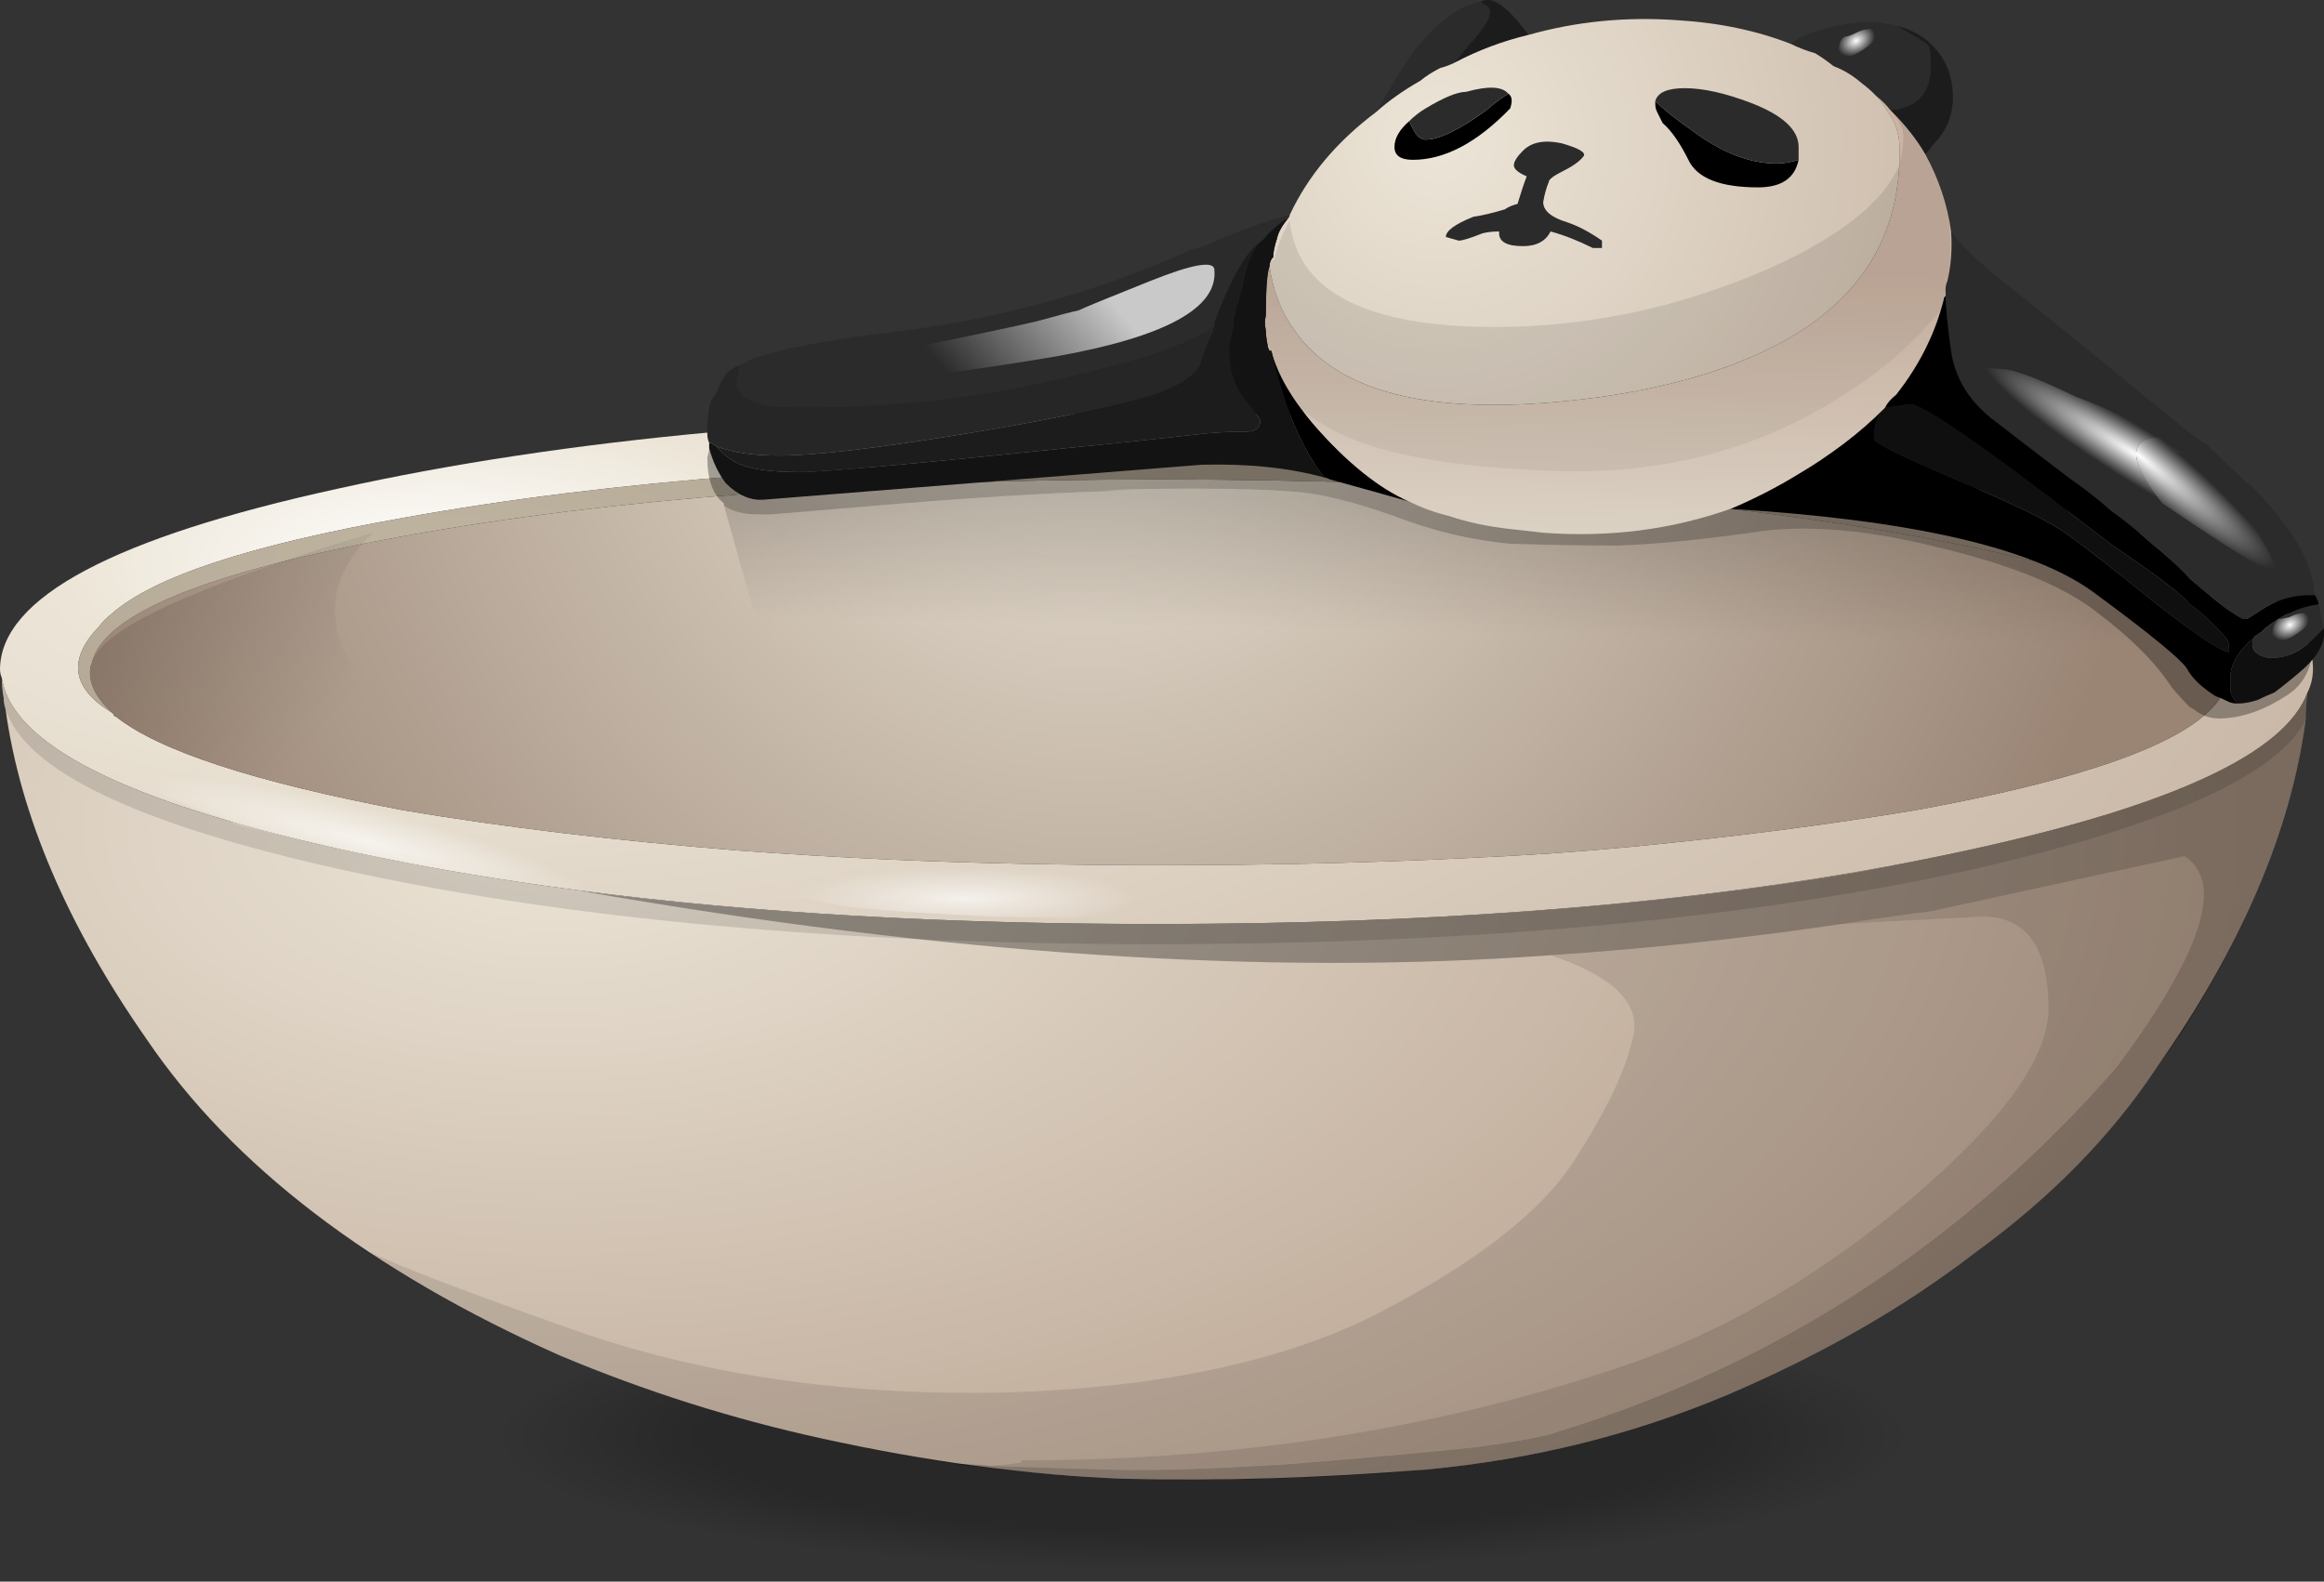 <?xml version="1.0" encoding="UTF-8"?>
<!DOCTYPE svg  PUBLIC '-//W3C//DTD SVG 1.1//EN'  'http://www.w3.org/Graphics/SVG/1.1/DTD/svg11.dtd'>
<svg enable-background="new 0 0 63.25 43.05" version="1.1" viewBox="0 0 63.25 43.05" xml:space="preserve" xmlns="http://www.w3.org/2000/svg" xmlns:xlink="http://www.w3.org/1999/xlink">
<rect x="0" y="0" width="63.25" height="43.05" fill="#333333" stroke="none"/>
<symbol id="ah">
</symbol>
<g clip-rule="evenodd" fill-rule="evenodd">
			<radialGradient id="y" cx="32.75" cy="39.1" r="21.862" gradientTransform="matrix(1 0 0 .191 0 31.633)" gradientUnits="userSpaceOnUse">
			<stop stop-opacity=".212" offset=".631"/>
			<stop stop-opacity="0" offset=".882"/>
		</radialGradient>
		<path d="m58.4 39.1c0 0.7-0.7 1.534-2.101 2.5-1.434 0.934-7.934 1.417-19.5 1.45-11.533 0.033-19.367-0.434-23.5-1.399-4.133-1-6.2-1.851-6.2-2.551 0-0.767 2.5-1.416 7.5-1.949 5-0.434 11.05-0.65 18.15-0.65s13.134 0.217 18.1 0.65c5.035 0.533 7.551 1.182 7.551 1.949z" fill="url(#y)"/>
				<radialGradient id="z" cx="15.15" cy="22.5" r="46.175" gradientTransform="matrix(1 0 0 .533 0 10.513)" gradientUnits="userSpaceOnUse">
				<stop stop-color="#ECE5D7" offset="0"/>
				<stop stop-color="#B49C8A" offset="1"/>
			</radialGradient>
			<path d="m0.05 18.45c0.267 1.8 3.317 3.35 9.15 4.649 6.167 1.367 13.583 2.051 22.25 2.051 8.7 0 16.133-0.684 22.3-2.051 5.434-1.2 8.45-2.616 9.05-4.25-0.033 0.267-0.05 0.517-0.05 0.75-0.4 3.034-1.75 6.183-4.05 9.45-1.233 1.867-2.884 3.55-4.95 5.05-1.9 1.467-4.134 2.75-6.7 3.851-2.6 1.1-5.35 1.783-8.25 2.05-2.899 0.233-5.633 0.316-8.2 0.25-2.633-0.1-5.383-0.467-8.25-1.1-2.434-0.534-4.8-1.284-7.1-2.25-5.167-2.3-8.917-5.167-11.25-8.6-2.167-3.1-3.45-6.1-3.85-9-0.033-0.1-0.05-0.2-0.05-0.3-0.033-0.167-0.05-0.35-0.05-0.55z" fill="url(#z)"/>
				<radialGradient id="aa" cx="12.1" cy="15.3" r="78.462" gradientTransform="matrix(1 0 0 .385 0 9.406)" gradientUnits="userSpaceOnUse">
				<stop stop-color="#fff" offset="0"/>
				<stop stop-color="#ECE5D7" offset=".133"/>
				<stop stop-color="#B49C8A" offset="1"/>
			</radialGradient>
			<path d="m62.8 18.85c-0.6 1.633-3.616 3.05-9.05 4.25-6.167 1.367-13.6 2.051-22.3 2.051-8.667 0-16.083-0.684-22.25-2.051-5.833-1.3-8.883-2.85-9.15-4.649-0.033-0.068-0.05-0.151-0.05-0.251 0.033-1.934 3.1-3.567 9.2-4.9 6.167-1.367 13.583-2.05 22.25-2.05 8.7 0 16.133 0.683 22.3 2.05 6.134 1.333 9.2 2.967 9.2 4.9 0 0.233-0.05 0.45-0.15 0.65zm-2.15-0.8v-0.25c0-1.466-2.834-2.7-8.5-3.7-5.7-1.033-12.567-1.55-20.601-1.55s-14.9 0.517-20.6 1.55c-4.133 0.733-6.767 1.6-7.9 2.6-0.133 0.1-0.25 0.216-0.35 0.35-0.867 0.9-0.75 1.684 0.35 2.35l0.05 0.05c0 0.033 0.017 0.05 0.05 0.05 1.167 0.933 3.767 1.783 7.8 2.55 2.767 0.467 5.816 0.834 9.15 1.101 1.333 0.1 2.733 0.183 4.2 0.25 2.333 0.1 4.75 0.149 7.25 0.149 3 0 5.834-0.066 8.5-0.2 1.5-0.066 2.95-0.166 4.351-0.3 2.767-0.267 5.35-0.6 7.75-1 5.666-1.033 8.5-2.283 8.5-3.75v-0.25z" fill="url(#aa)"/>
			<radialGradient id="ab" cx="29.6" cy="9" r="29.375" gradientUnits="userSpaceOnUse">
				<stop stop-color="#ECE5D7" offset="0"/>
				<stop stop-color="#9A8575" offset=".988"/>
			</radialGradient>
			<path d="m3.05 19.4c-0.4-0.367-0.6-0.733-0.6-1.1 0-0.1 0.017-0.183 0.05-0.25 0.3-1.333 3.117-2.483 8.45-3.45 5.7-1.033 12.566-1.55 20.6-1.55s14.9 0.517 20.601 1.55c5.366 0.967 8.199 2.117 8.5 3.45v0.25c0 1.467-2.834 2.717-8.5 3.75-2.4 0.4-4.983 0.733-7.75 1-1.4 0.134-2.851 0.233-4.351 0.3-2.666 0.134-5.5 0.2-8.5 0.2-2.5 0-4.917-0.05-7.25-0.149-1.466-0.067-2.867-0.15-4.2-0.25-3.333-0.267-6.383-0.634-9.15-1.101-4.034-0.767-6.633-1.617-7.8-2.55-0.033 0-0.05-0.017-0.05-0.05l-0.05-0.05z" fill="url(#ab)"/>
				<radialGradient id="ac" cx="12.1" cy="15.3" r="78.462" gradientTransform="matrix(1 0 0 .385 0 9.406)" gradientUnits="userSpaceOnUse">
				<stop stop-color="#BEB4A0" offset="0"/>
				<stop stop-color="#8D796B" offset="1"/>
			</radialGradient>
			<path d="m60.65 18.05c-0.301-1.333-3.134-2.483-8.5-3.45-5.7-1.033-12.567-1.55-20.601-1.55s-14.9 0.517-20.6 1.55c-5.333 0.967-8.15 2.117-8.45 3.45-0.033 0.067-0.05 0.15-0.05 0.25 0 0.367 0.2 0.733 0.6 1.1-1.1-0.667-1.216-1.45-0.35-2.35 0.1-0.133 0.216-0.25 0.35-0.35 1.133-1 3.767-1.867 7.9-2.6 5.7-1.033 12.566-1.55 20.6-1.55s14.9 0.517 20.601 1.55c5.666 1 8.5 2.233 8.5 3.7v0.25z" fill="url(#ac)"/>
				<path d="m62.8 18.85c-0.033 0.267-0.05 0.517-0.05 0.75-0.767 1.5-3.767 2.85-9 4.05-6.167 1.366-13.6 2.05-22.3 2.05-8.667 0-16.083-0.684-22.25-2.05-5.5-1.233-8.517-2.684-9.05-4.351-0.033-0.099-0.05-0.199-0.05-0.299-0.033-0.167-0.05-0.35-0.05-0.55 0.267 1.8 3.317 3.35 9.15 4.649 6.167 1.367 13.583 2.051 22.25 2.051 8.7 0 16.133-0.684 22.3-2.051 5.434-1.199 8.45-2.616 9.05-4.249z" fill-opacity=".122"/>
					<radialGradient id="ad" cx="26.25" cy="24.45" r="4.625" gradientTransform="matrix(1 0 0 .184 0 19.957)" gradientUnits="userSpaceOnUse">
					<stop stop-color="#fff" stop-opacity=".663" offset="0"/>
					<stop stop-color="#fff" stop-opacity="0" offset="1"/>
				</radialGradient>
				<path d="m33.1 24.7v0.05c0.167 0.033 0.301 0.066 0.4 0.1-0.467 0.067-1.15 0.117-2.05 0.15-1.434 0-2.9-0.017-4.4-0.05-1.5-0.066-2.583-0.134-3.25-0.2-0.633-0.033-1.333-0.15-2.1-0.35-0.8-0.233-0.833-0.334-0.1-0.301 0.633 0.034 1.217-0.083 1.75-0.35 0.533-0.3 2.533-0.3 6 0 2.1 0.233 3.5 0.417 4.2 0.55l0.05 0.05c-0.333 0.101-0.5 0.217-0.5 0.351z" fill="url(#ad)"/>
					<radialGradient id="ae" cx="9.95" cy="22.9" r="6.427" gradientTransform="matrix(.97 .242 -.035 .14 1.095 17.287)" gradientUnits="userSpaceOnUse">
					<stop stop-color="#fff" stop-opacity=".663" offset="0"/>
					<stop stop-color="#fff" stop-opacity="0" offset="1"/>
				</radialGradient>
				<path d="m6.3 22.35c-1.8-0.633-2.633-1.016-2.5-1.149 0.067-0.167 0.083-0.534 0.05-1.1 4.2 1.333 7.383 2.15 9.55 2.45 2.133 0.334 4.233 0.483 6.3 0.45-0.934 0.7-0.95 1.25-0.05 1.65-3.8-0.335-7.283-0.851-10.45-1.551-1-0.233-1.917-0.449-2.75-0.649-0.1-0.034-0.15-0.067-0.15-0.101z" fill="url(#ae)"/>
				<linearGradient id="af" x1="2.987" x2="9.146" y1="13.464" y2="19.43" gradientUnits="userSpaceOnUse">
					<stop stop-opacity=".176" offset="0"/>
					<stop stop-opacity="0" offset="1"/>
				</linearGradient>
				<path d="m3.05 19.4c-0.4-0.367-0.6-0.733-0.6-1.1 0-0.1 0.017-0.183 0.05-0.25 0.2-0.9 2.75-2.083 7.65-3.55-2.433 2.367-0.566 5.117 5.6 8.25-1.7-0.2-3.3-0.434-4.8-0.7-4.034-0.767-6.633-1.617-7.8-2.55-0.033 0-0.05-0.017-0.05-0.05l-0.05-0.05z" fill="url(#af)"/>
				<path d="m25.95 39.85c0.4 0 0.733 0.017 1 0.051 1.1 0.033 2.2 0.066 3.3 0.1 1.1 0.033 2.7-0.017 4.8-0.15 2.066-0.166 3.733-0.316 5-0.449 1.267-0.167 2.066-0.317 2.4-0.45 5.934-1.834 10.983-5.134 15.149-9.9 2.334-3.133 2.95-5.05 1.851-5.75l-6.9 1.5c-0.8 0.101-1.616 0.217-2.45 0.351-2.7 0.397-5.333 0.68-7.9 0.847-7.7 0.566-16.5-0.017-26.4-1.75 4.667 0.6 9.883 0.9 15.65 0.9 7.233 0 13.583-0.467 19.05-1.4 1.1-0.2 2.184-0.417 3.25-0.65 5.434-1.2 8.45-2.616 9.05-4.25-0.033 0.267-0.05 0.517-0.05 0.75-0.333 2.6-1.384 5.317-3.15 8.15-0.267 0.434-0.566 0.866-0.899 1.3-1.233 1.867-2.884 3.55-4.95 5.05-1.9 1.467-4.134 2.75-6.7 3.851-2.6 1.1-5.35 1.783-8.25 2.05-0.366 0.033-0.733 0.066-1.1 0.1-2.5 0.167-4.867 0.217-7.1 0.15-1.534-0.067-3.084-0.201-4.651-0.401z" fill-opacity=".318"/>
				<path d="m26.95 39.9c0.466-0.034 0.75-0.067 0.85-0.101v-0.05c6.101 0 11.733-0.917 16.9-2.75 2.533-0.934 4.983-2.4 7.35-4.4 2.467-2.1 3.7-3.816 3.7-5.149 0-1.667-0.6-2.5-1.8-2.5l-3.851 0.2c0.834-0.134 1.65-0.25 2.45-0.351l6.9-1.5c1.1 0.7 0.483 2.617-1.851 5.75-4.166 4.767-9.216 8.066-15.149 9.9-0.334 0.133-1.134 0.283-2.4 0.45-1.267 0.133-2.934 0.283-5 0.449-2.1 0.134-3.7 0.184-4.8 0.15-1.099-0.031-2.199-0.064-3.299-0.098z" fill-opacity=".196"/>
				<path d="m25.95 39.85c-0.967-0.166-1.967-0.35-3-0.55-0.2-0.066-0.4-0.116-0.6-0.149-2.434-0.534-4.8-1.284-7.1-2.25-2.067-0.934-3.917-1.934-5.55-3 0.633 0.366 2.7 1.166 6.2 2.399 3.467 1.167 7.3 1.7 11.5 1.601 4.234-0.134 7.633-0.867 10.2-2.2 2.601-1.367 4.334-2.717 5.2-4.05 0.9-1.367 1.45-2.517 1.65-3.45 0.2-0.9-0.55-1.634-2.25-2.2 2.566-0.167 5.2-0.45 7.899-0.85l3.851-0.2c1.2 0 1.8 0.833 1.8 2.5 0 1.333-1.233 3.05-3.7 5.149-2.366 2-4.816 3.467-7.35 4.4-5.167 1.833-10.8 2.75-16.9 2.75v0.05c-0.1 0.033-0.383 0.066-0.85 0.101-0.267-0.035-0.6-0.051-1-0.051z" fill-opacity=".102"/>
				<path d="m59.7 19.3l-0.1-0.05c-0.166-0.167-0.333-0.35-0.5-0.55-0.433-0.667-1.116-1.35-2.05-2.05-0.899-0.7-2.333-1.283-4.3-1.75-2-0.5-3.7-0.633-5.1-0.4-1.434 0.2-2.634 0.317-3.601 0.35-0.934 0-1.916-0.017-2.95-0.05-1.066-0.1-2.116-0.35-3.149-0.75-1.033-0.367-1.884-0.583-2.55-0.65-0.733-0.066-1.667-0.1-2.801-0.1-1.233 0-2.083 0.017-2.55 0.05h0.8c-1.667 0.033-3.75 0.15-6.25 0.35l-3.599 0.3h-0.35c-0.433 0-0.75-0.083-0.95-0.25v-0.05c-0.3-0.233-0.45-0.65-0.45-1.25l0.1-0.4c0.1-0.167 0.3-0.383 0.6-0.65 0.133-0.066 0.316-0.15 0.55-0.25 0.133-0.033 0.267-0.066 0.4-0.1 0.8-0.333 1.55-0.55 2.25-0.65 1.533-0.233 3.217-0.55 5.05-0.95 1.167-0.2 2.7-0.333 4.6-0.4 0.066-0.033 0.134-0.033 0.2 0 0.167-0.033 0.35-0.05 0.55-0.05h0.9c0.233-0.033 0.483-0.05 0.75-0.05h1.55c3.333 0 6.033 0.117 8.1 0.35 1 0.133 1.95 0.267 2.851 0.4 1.434 0.267 2.733 0.617 3.899 1.05 0.733 0.267 1.417 0.567 2.051 0.9 1.466 0.8 2.733 1.55 3.8 2.25 1 0.6 1.8 1.167 2.399 1.7 0.467 0.4 0.817 0.75 1.051 1.05 0.199 0.267 0.633 0.633 1.3 1.1 0.233 0.167 0.483-0.033 0.75-0.6 0.066 0.867-0.184 1.467-0.75 1.8-0.566 0.367-1.117 0.566-1.65 0.6-0.334 0.033-0.617-0.05-0.851-0.25z" fill-opacity=".318"/>
				<linearGradient id="ag" x1="39.767" x2="39.695" y1="13.671" y2="17.222" gradientUnits="userSpaceOnUse">
					<stop stop-opacity=".176" offset="0"/>
					<stop stop-opacity="0" offset="1"/>
				</linearGradient>
				<path d="m59.7 19.3c0.166 0.267-0.983 0.883-3.45 1.85l-0.05 0.05c-6.267-4.267-17.667-4.017-34.2 0.75l-2.3-8.2c0.2 0.167 0.517 0.25 0.95 0.25h0.35l3.6-0.3c2.5-0.2 4.583-0.317 6.25-0.35h-0.8c0.467-0.033 1.316-0.05 2.55-0.05 1.134 0 2.067 0.034 2.801 0.1 0.666 0.067 1.517 0.283 2.55 0.65 1.033 0.4 2.083 0.65 3.149 0.75 1.034 0.034 2.017 0.05 2.95 0.05 0.967-0.033 2.167-0.15 3.601-0.35 1.399-0.233 3.1-0.1 5.1 0.4 1.967 0.467 3.4 1.05 4.3 1.75 0.934 0.7 1.617 1.383 2.05 2.05 0.167 0.2 0.334 0.383 0.5 0.55l0.099 0.05z" fill="url(#ag)"/>
				<path d="m63.1 16.45c0.034 0.167 0.084 0.383 0.15 0.65l-0.35 0.35c-0.334 0.3-0.667 0.45-1 0.45h-0.2c-0.267-0.066-0.4-0.183-0.4-0.35 0-0.066 0.017-0.133 0.05-0.2 0-0.033 0.017-0.05 0.051-0.05 0.033-0.033 0.083-0.066 0.149-0.1 0.033-0.034 0.066-0.067 0.101-0.1 0.465-0.367 0.949-0.583 1.449-0.65zm-0.1-0.25h-0.15c-0.399 0-0.783 0.1-1.149 0.3l-0.55 0.35h-0.101c-0.2-0.1-0.467-0.283-0.8-0.55l-0.65-0.55c-0.199-0.233-0.583-0.583-1.149-1.05-0.3-0.267-0.634-0.534-1-0.8-0.334-0.3-0.717-0.6-1.15-0.9-0.833-0.633-1.55-1.183-2.149-1.65-0.601-0.5-0.95-1.1-1.051-1.8-0.101-0.733-0.151-1.233-0.151-1.5v-0.15c0-0.1 0.017-0.183 0.05-0.25 0.1-0.433 0.134-0.883 0.1-1.35 0.267 0.367 0.733 0.817 1.4 1.35 0.6 0.467 2.283 1.833 5.05 4.1l0.35 0.25c0.033 0.033 0.083 0.067 0.149 0.1 0.4 0.367 0.767 0.717 1.101 1.05 0.033 0 0.066 0.017 0.1 0.05 0.366 0.367 0.684 0.733 0.95 1.1 0.5 0.667 0.767 1.3 0.8 1.9zm-29.95-7.35c-0.1 0.066-0.184 0.133-0.25 0.2-0.666 0.367-1.684 0.717-3.05 1.05-2.533 0.667-5.15 1-7.85 1-0.4 0-0.733-0.017-1-0.05-0.133-0.033-0.25-0.066-0.35-0.1-0.333-0.133-0.5-0.3-0.5-0.5 0-0.133 0.034-0.3 0.1-0.5 0.033 0 0.067-0.017 0.1-0.05s0.083-0.066 0.15-0.1c0.767-0.3 2.167-0.566 4.2-0.8 2.8-0.367 5.4-1.1 7.8-2.2 0.133-0.033 0.25-0.066 0.35-0.1 1-0.434 1.783-0.717 2.35-0.85 0 0.033-0.017 0.066-0.05 0.1-0.1 0.033-0.2 0.1-0.3 0.2-0.134 0.1-0.25 0.217-0.35 0.35-0.434 0.267-0.867 0.983-1.301 2.15-0.033 0.067-0.049 0.133-0.049 0.2zm6.55-7.15c-0.133 0.066-0.267 0.117-0.399 0.15-0.2 0.1-0.384 0.217-0.55 0.35-0.467 0.267-0.867 0.55-1.2 0.85 0.5-0.867 0.866-1.45 1.1-1.75 0.601-0.733 1.184-1.15 1.75-1.25 0.033 0.034 0.084 0.067 0.15 0.1s0.1 0.1 0.1 0.2c0 0.167-0.184 0.45-0.55 0.85-0.135 0.167-0.268 0.333-0.401 0.5zm12-1c0.5 0.267 0.801 0.45 0.9 0.55 0.033 0.1 0.05 0.283 0.05 0.55 0 0.733-0.366 1.133-1.1 1.2-0.101-0.133-0.233-0.267-0.4-0.4l-0.05-0.05c-0.1-0.1-0.217-0.2-0.35-0.3-0.233-0.2-0.483-0.35-0.75-0.45-0.167-0.133-0.334-0.25-0.5-0.35-0.233-0.067-0.45-0.15-0.65-0.25 0.1-0.133 0.384-0.267 0.85-0.4 0.467-0.133 0.9-0.2 1.301-0.2 0.166 0 0.316 0.017 0.449 0.05 0.067 0 0.15 0.017 0.25 0.05z" fill="#2B2B2B"/>
				<path d="m63 16.2c0.033 0.033 0.05 0.066 0.05 0.1 0.033 0.034 0.05 0.083 0.05 0.15-0.5 0.066-0.983 0.283-1.449 0.65-0.034 0.033-0.067 0.066-0.101 0.1-0.066 0.033-0.116 0.066-0.149 0.1-0.034 0-0.051 0.017-0.051 0.05-0.433 0.367-0.649 0.733-0.649 1.1v0.35c0.033 0.133 0.1 0.25 0.2 0.35-0.101 0-0.184-0.017-0.25-0.05-0.134-0.067-0.25-0.117-0.351-0.15-0.366-0.233-0.616-0.467-0.75-0.7-0.1-0.233-0.967-0.95-2.6-2.15-1.667-1.2-4.95-1.95-9.851-2.25 0.634-0.267 1.25-0.583 1.851-0.95 0.896-0.531 1.663-1.114 2.3-1.75-0.167 0.172-0.25 0.439-0.25 0.8 0 0.1 0.7 0.45 2.1 1.05 1.601 0.667 2.634 1.167 3.101 1.5 0.434 0.3 1.267 0.95 2.5 1.95 1.033 0.8 1.684 1.233 1.95 1.3v-0.25c0-0.067-0.15-0.25-0.45-0.55-0.334-0.3-0.533-0.467-0.601-0.5-0.166-0.233-0.866-0.767-2.1-1.6-1.434-1.1-2.517-1.917-3.25-2.45-1.3-0.933-2.05-1.4-2.25-1.4l-0.7 0.1c0.066-0.133 0.167-0.25 0.3-0.35 0.634-0.8 1.067-1.667 1.301-2.6 0-0.033 0.017-0.066 0.05-0.1 0 0.267 0.05 0.767 0.149 1.5 0.101 0.7 0.45 1.3 1.051 1.8 0.6 0.467 1.316 1.017 2.149 1.65 0.434 0.3 0.816 0.6 1.15 0.9 0.366 0.267 0.7 0.533 1 0.8 0.566 0.466 0.95 0.816 1.149 1.05l0.65 0.55c0.333 0.267 0.6 0.45 0.8 0.55h0.101l0.55-0.35c0.366-0.2 0.75-0.3 1.149-0.3h0.151zm-26.95-3.2c-0.633-0.8-1.116-1.95-1.45-3.45 0.167 0.633 0.551 1.3 1.15 2 0.9 1.034 1.767 1.733 2.6 2.1-0.466-0.133-1.183-0.333-2.149-0.6-0.067-0.033-0.118-0.05-0.151-0.05z"/>
				<path d="m60.9 19.15c-0.101-0.1-0.167-0.217-0.2-0.35v-0.35c0-0.367 0.217-0.733 0.649-1.1-0.033 0.066-0.05 0.133-0.05 0.2 0 0.167 0.134 0.284 0.4 0.35h0.2c0.333 0 0.666-0.15 1-0.45l0.35-0.35v0.05c0.033 0.333-0.15 0.684-0.55 1.05-0.267 0.233-0.533 0.45-0.8 0.65-0.167 0.066-0.317 0.133-0.45 0.2-0.199 0.067-0.383 0.1-0.549 0.1zm-9.65-8l0.05-0.05 0.7-0.1c0.2 0 0.95 0.467 2.25 1.4 0.733 0.533 1.816 1.35 3.25 2.45 1.233 0.833 1.934 1.367 2.1 1.6 0.067 0.033 0.267 0.2 0.601 0.5 0.3 0.3 0.45 0.483 0.45 0.55v0.25c-0.267-0.067-0.917-0.5-1.95-1.3-1.233-1-2.066-1.65-2.5-1.95-0.467-0.333-1.5-0.833-3.101-1.5-1.4-0.6-2.1-0.95-2.1-1.05 0-0.361 0.083-0.628 0.25-0.8z" fill="#0F0F0F"/>
				<path d="m41.6 0.95c-0.699 0.167-1.366 0.417-2 0.75 0.134-0.167 0.267-0.333 0.4-0.5 0.366-0.4 0.55-0.684 0.55-0.85 0-0.1-0.033-0.167-0.1-0.2s-0.117-0.066-0.15-0.1c0.033-0.033 0.1-0.05 0.2-0.05 0.267 0 0.634 0.317 1.1 0.95zm10.8 3.25c-0.233-0.4-0.534-0.784-0.9-1.15l-0.05-0.05c0.733-0.067 1.1-0.467 1.1-1.2 0-0.267-0.017-0.45-0.05-0.55-0.1-0.1-0.4-0.283-0.9-0.55 0.434 0.1 0.784 0.3 1.051 0.6 0.333 0.367 0.5 0.817 0.5 1.35 0 0.5-0.184 0.934-0.551 1.3-0.067 0.1-0.133 0.183-0.2 0.25zm-32.9 7.95c0.433 0.167 1 0.25 1.7 0.25 0.933 0 2.533-0.183 4.8-0.55s4-0.717 5.2-1.05c0.767-0.233 1.25-0.517 1.45-0.85 0.1-0.333 0.216-0.633 0.35-0.9 0-0.066 0.017-0.133 0.05-0.2 0-0.067 0.017-0.133 0.05-0.2 0.434-1.167 0.867-1.883 1.301-2.15-0.167 0.133-0.284 0.283-0.351 0.45-0.1 0.2-0.184 0.5-0.25 0.9-0.033 0.066-0.066 0.183-0.1 0.35-0.033 0.066-0.05 0.117-0.05 0.15-0.067 0.233-0.1 0.45-0.1 0.65-0.066 0.233-0.1 0.4-0.1 0.5 0 0.567 0.149 1.033 0.45 1.4 0.267 0.333 0.399 0.517 0.399 0.55 0 0.2-0.133 0.3-0.399 0.3-0.4 0-0.767 0.017-1.101 0.05-1.5 0.167-2.6 0.284-3.3 0.35-4.5 0.467-7.083 0.7-7.75 0.7-0.8 0-1.367-0.083-1.7-0.25-0.232-0.133-0.416-0.283-0.549-0.45z" fill="#1C1C1C"/>
				<linearGradient id="r" x1="43.491" x2="43.787" y1="16.556" y2="7.181" gradientUnits="userSpaceOnUse">
					<stop stop-color="#ECE5D7" offset="0"/>
					<stop stop-color="#CCB4A3" offset="1"/>
				</linearGradient>
				<path d="m38.35 13.65c-0.833-0.367-1.699-1.066-2.6-2.1-0.6-0.7-0.983-1.367-1.15-2h-0.05c-0.033-0.067-0.05-0.117-0.05-0.15-0.033-0.167-0.05-0.3-0.05-0.4-0.033-0.167-0.033-0.3 0-0.4 0-0.733 0.033-1.184 0.1-1.35 0.101 0.667 0.316 1.233 0.65 1.7 1.233 1.833 4.033 2.45 8.399 1.85 1.601-0.233 2.967-0.6 4.101-1.1 2.7-1.167 4.033-3.05 4-5.65 0-0.4-0.117-0.75-0.351-1.05-0.066-0.133-0.166-0.267-0.3-0.4 0.167 0.133 0.3 0.267 0.4 0.4l0.05 0.05c0.366 0.367 0.667 0.75 0.9 1.15 0.368 0.667 0.601 1.367 0.701 2.1 0.034 0.467 0 0.917-0.1 1.35-0.033 0.067-0.05 0.15-0.05 0.25v0.15c-0.033 0.034-0.05 0.067-0.05 0.1-0.233 0.934-0.667 1.8-1.301 2.6-0.133 0.1-0.233 0.217-0.3 0.35l-0.05 0.05c-0.637 0.636-1.403 1.219-2.3 1.75-0.601 0.367-1.217 0.684-1.851 0.95-1.6 0.566-3.3 0.783-5.1 0.65-0.3-0.033-0.6-0.067-0.9-0.1-0.6-0.066-1.149-0.183-1.649-0.35-0.399-0.1-0.765-0.233-1.099-0.4z" fill="url(#r)"/>
				<radialGradient id="s" cx="39.15" cy="3.85" r="25.062" gradientUnits="userSpaceOnUse">
					<stop stop-color="#ECE5D7" offset="0"/>
					<stop stop-color="#B49C8A" offset="1"/>
				</radialGradient>
				<path d="m39.6 1.7c0.634-0.333 1.301-0.583 2-0.75 1.301-0.367 2.65-0.5 4.051-0.4 1.133 0.067 2.166 0.284 3.1 0.65 0.2 0.1 0.417 0.183 0.65 0.25 0.166 0.1 0.333 0.216 0.5 0.35 0.267 0.1 0.517 0.25 0.75 0.45 0.133 0.1 0.25 0.2 0.35 0.3l0.05 0.05c0.134 0.133 0.233 0.267 0.3 0.4 0.232 0.3 0.349 0.65 0.349 1.05 0.033 2.6-1.3 4.483-4 5.65-1.134 0.5-2.5 0.867-4.101 1.1-4.366 0.6-7.166-0.017-8.399-1.85-0.334-0.467-0.55-1.034-0.65-1.7 0-0.1 0.033-0.183 0.101-0.25 0-0.133 0.033-0.3 0.1-0.5 0.033-0.167 0.134-0.35 0.3-0.55 0.033-0.034 0.05-0.067 0.05-0.1 0.5-1.067 1.284-2 2.351-2.8 0.333-0.3 0.733-0.583 1.2-0.85 0.164-0.133 0.348-0.25 0.548-0.35 0.133-0.033 0.267-0.083 0.4-0.15z" fill="url(#s)"/>
				<path d="m19.3 12.05h0.05c0.033 0.034 0.083 0.067 0.15 0.1 0.133 0.167 0.317 0.317 0.55 0.45 0.333 0.167 0.9 0.25 1.7 0.25 0.667 0 3.25-0.233 7.75-0.7 0.7-0.066 1.8-0.183 3.3-0.35 0.334-0.033 0.7-0.05 1.101-0.05 0.267 0 0.399-0.1 0.399-0.3 0-0.034-0.133-0.217-0.399-0.55-0.301-0.367-0.45-0.833-0.45-1.4 0-0.1 0.033-0.267 0.1-0.5 0-0.2 0.033-0.417 0.101-0.65 0-0.033 0.017-0.083 0.05-0.15 0.033-0.167 0.066-0.284 0.1-0.35 0.066-0.4 0.15-0.7 0.25-0.9 0.066-0.167 0.184-0.317 0.351-0.45 0.1-0.133 0.216-0.25 0.35-0.35 0.1-0.1 0.2-0.167 0.3-0.2-0.166 0.2-0.267 0.383-0.3 0.55-0.066 0.2-0.1 0.367-0.1 0.5-0.067 0.067-0.101 0.15-0.101 0.25-0.066 0.167-0.1 0.617-0.1 1.35-0.033 0.1-0.033 0.233 0 0.4 0 0.1 0.017 0.233 0.05 0.4 0 0.033 0.017 0.083 0.05 0.15h0.05c0.334 1.5 0.817 2.65 1.45 3.45-0.967-0.267-2.083-0.383-3.35-0.35l-11.902 0.95c-0.367 0.033-0.716-0.117-1.05-0.45-0.2-0.267-0.35-0.583-0.45-0.95v-0.15z" fill="#131313"/>
				<path d="m19.5 12.15c-0.067-0.033-0.117-0.066-0.15-0.1h-0.05c-0.033-0.066-0.05-0.15-0.05-0.25v-0.1c0-0.2 0.017-0.4 0.05-0.6 0.034-0.167 0.1-0.3 0.2-0.4 0.067-0.2 0.15-0.367 0.25-0.5s0.267-0.233 0.5-0.3c-0.033 0.033-0.067 0.05-0.1 0.05-0.066 0.2-0.1 0.367-0.1 0.5 0 0.2 0.167 0.367 0.5 0.5 0.1 0.033 0.217 0.066 0.35 0.1 0.267 0.034 0.6 0.05 1 0.05 2.7 0 5.317-0.333 7.85-1 1.366-0.333 2.384-0.684 3.05-1.05 0.066-0.066 0.15-0.133 0.25-0.2-0.033 0.067-0.05 0.133-0.05 0.2-0.134 0.267-0.25 0.567-0.35 0.9-0.2 0.333-0.684 0.617-1.45 0.85-1.2 0.333-2.934 0.684-5.2 1.05s-3.867 0.55-4.8 0.55c-0.7 0-1.267-0.083-1.7-0.25z" fill="#262626"/>
					<path d="m52.85 8.4c-0.899 1.133-2.133 2.117-3.699 2.95-2.167 1.133-4.617 1.617-7.351 1.45-2.767-0.133-4.7-0.55-5.8-1.25-0.267-0.167-0.5-0.333-0.7-0.5-0.399-0.6-0.666-1.183-0.8-1.75-0.066-0.267-0.083-0.5-0.05-0.7 0-0.733 0.033-1.184 0.1-1.35 0-0.1 0.017-0.15 0.05-0.15 0.067 0 0.101-0.05 0.101-0.15 0.099-0.333 0.233-0.65 0.399-0.95 0.2 1.933 2.067 2.9 5.601 2.9 2.5 0 4.95-0.517 7.35-1.55 2.033-0.9 3.25-1.867 3.65-2.9 0.066-0.233 0.1-0.483 0.1-0.75 0-0.167-0.1-0.383-0.3-0.65 1.3 1.333 1.8 2.867 1.5 4.6-0.033 0.167-0.066 0.333-0.1 0.5-0.035 0.1-0.051 0.183-0.051 0.25z" fill-opacity=".094"/>
					<path d="m35.3 11.05c0.2 0.167 0.434 0.333 0.7 0.5 1.1 0.7 3.033 1.117 5.8 1.25 2.733 0.167 5.184-0.316 7.351-1.45 1.566-0.833 2.8-1.817 3.699-2.95-0.533 1.833-1.833 3.333-3.899 4.5-0.601 0.367-1.217 0.684-1.851 0.95-1.6 0.566-3.3 0.783-5.1 0.65-1.366-0.067-2.583-0.35-3.65-0.85-0.833-0.367-1.699-1.066-2.6-2.1-0.167-0.2-0.316-0.367-0.45-0.5z" fill-opacity=".043"/>
					<path d="m45.05 2.75c0.233 0.233 0.566 0.5 1 0.8 0.8 0.6 1.566 0.9 2.3 0.9 0.2 0 0.4-0.034 0.601-0.1-0.101 0.5-0.468 0.75-1.101 0.75-1.033 0-1.666-0.25-1.899-0.75-0.233-0.467-0.467-0.8-0.7-1-0.066-0.133-0.116-0.233-0.15-0.3-0.033-0.066-0.05-0.133-0.05-0.2-1e-3 -0.033-1e-3 -0.067-1e-3 -0.1zm-6.7 0.55c0.034 0.067 0.067 0.133 0.101 0.2 0.1 0.2 0.217 0.3 0.35 0.3 0.367 0 0.917-0.267 1.65-0.8 0.233-0.2 0.434-0.35 0.6-0.45 0.101 0.067 0.117 0.2 0.05 0.4-0.899 0.933-1.783 1.4-2.649 1.4-0.334 0-0.5-0.117-0.5-0.35s0.131-0.467 0.398-0.7z"/>
					<path d="m45.05 2.75c0.066-0.233 0.334-0.35 0.8-0.35 0.5 0 1.101 0.133 1.801 0.4 0.866 0.333 1.3 0.733 1.3 1.2v0.35c-0.2 0.066-0.4 0.1-0.601 0.1-0.733 0-1.5-0.3-2.3-0.9-0.434-0.3-0.767-0.567-1-0.8zm-6.7 0.55c0.134-0.133 0.284-0.25 0.45-0.35 0.5-0.3 0.867-0.45 1.101-0.45 0.6-0.167 0.983-0.15 1.149 0.05-0.166 0.1-0.366 0.25-0.6 0.45-0.733 0.533-1.283 0.8-1.65 0.8-0.133 0-0.25-0.1-0.35-0.3-0.033-0.067-0.066-0.133-0.1-0.2zm3.65 2.2c0 0.233 0.217 0.417 0.65 0.55 0.3 0.1 0.616 0.267 0.949 0.5v0.2h-0.25c-0.399-0.2-0.783-0.35-1.149-0.45-0.134 0.267-0.384 0.4-0.75 0.4-0.434 0-0.65-0.117-0.65-0.35v-0.05c-0.166 0-0.316 0.017-0.45 0.05-0.333 0.133-0.55 0.2-0.649 0.2l-0.351-0.1c0-0.167 0.25-0.35 0.75-0.55 0.233-0.033 0.517-0.1 0.851-0.2 0.1-0.067 0.217-0.117 0.35-0.15 0.101-0.333 0.184-0.583 0.25-0.75-0.233-0.1-0.35-0.2-0.35-0.3s0.083-0.233 0.25-0.4c0.233-0.233 0.583-0.3 1.05-0.2 0.467 0.133 0.667 0.25 0.6 0.35-0.1 0.133-0.283 0.267-0.55 0.4s-0.399 0.233-0.399 0.3c-0.069 0.167-0.119 0.35-0.152 0.55z" fill="#2B2B2B"/>
						<radialGradient id="t" cx="66.567" cy="27.242" r=".52" gradientTransform="matrix(.986 -.168 -.096 .817 -.698 5.934)" gradientUnits="userSpaceOnUse">
						<stop stop-color="#fff" offset="0"/>
						<stop stop-color="#fff" stop-opacity="0" offset="1"/>
					</radialGradient>
					<path d="m62.8 17c-0.066 0.1-0.217 0.217-0.45 0.35-0.267 0.133-0.416 0.15-0.449 0.05-0.067-0.066-0.084-0.133-0.051-0.2 0-0.133 0.051-0.25 0.15-0.35 0.066 0 0.167-0.017 0.3-0.05 0.134-0.066 0.233-0.1 0.3-0.1 0.101-0.034 0.167-0.017 0.2 0.05 0.066 0.067 0.066 0.15 0 0.25z" fill="url(#t)"/>
						<radialGradient id="u" cx="17.487" cy="-28.747" r="4.714" gradientTransform="matrix(.756 .655 -.252 -.005 37.744 .794)" gradientUnits="userSpaceOnUse">
						<stop stop-color="#fff" offset="0"/>
						<stop stop-color="#fff" stop-opacity="0" offset="1"/>
					</radialGradient>
					<path d="m58.85 13.7c-0.933-1.167-0.949-1.767-0.05-1.8 0.167 0.2 0.351 0.35 0.55 0.45 0.101 0.1 0.184 0.15 0.25 0.15 0.7 0.767 1.284 1.383 1.75 1.85 0.301 0.467 0.5 0.85 0.601 1.15 0.233 0.233 0.149 0.233-0.25 0-0.434-0.2-1.385-0.8-2.851-1.8z" fill="url(#u)"/>
						<radialGradient id="v" cx="28.589" cy="-21.648" r="4.819" gradientTransform="matrix(.835 .55 -.241 .023 29.099 -2.816)" gradientUnits="userSpaceOnUse">
						<stop stop-color="#fff" offset="0"/>
						<stop stop-color="#fff" stop-opacity="0" offset="1"/>
					</radialGradient>
					<path d="m58.8 11.9c-0.899 0.033-0.883 0.633 0.05 1.8-3.8-2.434-5.517-3.65-5.149-3.65 0.3-0.033 0.566-0.033 0.8 0 0.3 0 0.967 0.25 2 0.75 0.832 0.3 1.599 0.667 2.299 1.1 0.2 0.1 0.417 0.233 0.65 0.4l-0.101 0.05c-0.199-0.1-0.382-0.25-0.549-0.45z" fill="url(#v)"/>
						<radialGradient id="w" cx="52.415" cy="9.584" r=".52" gradientTransform="matrix(.986 -.168 -.096 .817 -.246 2.087)" gradientUnits="userSpaceOnUse">
						<stop stop-color="#fff" offset="0"/>
						<stop stop-color="#fff" stop-opacity="0" offset="1"/>
					</radialGradient>
					<path d="m51 0.85c0.066 0.067 0.066 0.15 0 0.25s-0.217 0.217-0.45 0.35c-0.267 0.133-0.416 0.15-0.45 0.05-0.066-0.067-0.083-0.133-0.05-0.2 0-0.133 0.05-0.233 0.15-0.3 0.066 0 0.166-0.033 0.3-0.1 0.134-0.066 0.233-0.1 0.3-0.1 0.1-0.033 0.167-0.017 0.2 0.05z" fill="url(#w)"/>
						<linearGradient id="x" x1="29.577" x2="26.066" y1="7.439" y2="10.48" gradientUnits="userSpaceOnUse">
							<stop stop-color="#fff" stop-opacity=".745" offset="0"/>
							<stop stop-color="#fff" stop-opacity="0" offset="1"/>
						</linearGradient>
						<path d="m28.75 9.7c-2.967 0.5-4.917 0.716-5.85 0.65-1-0.133-0.5-0.4 1.5-0.8 1.967-0.4 3.233-0.667 3.8-0.8 0.6-0.167 0.983-0.267 1.15-0.3 0.133-0.067 0.783-0.333 1.95-0.8s1.75-0.566 1.75-0.3c0.1 1.033-1.333 1.817-4.3 2.35z" fill="url(#x)"/>
</g>
		<use transform="matrix(1 0 0 -1 31.6 46.95)" x="16383" y="16383" width="-32766" height="-32766" xlink:href="#ah"/>
</svg>
